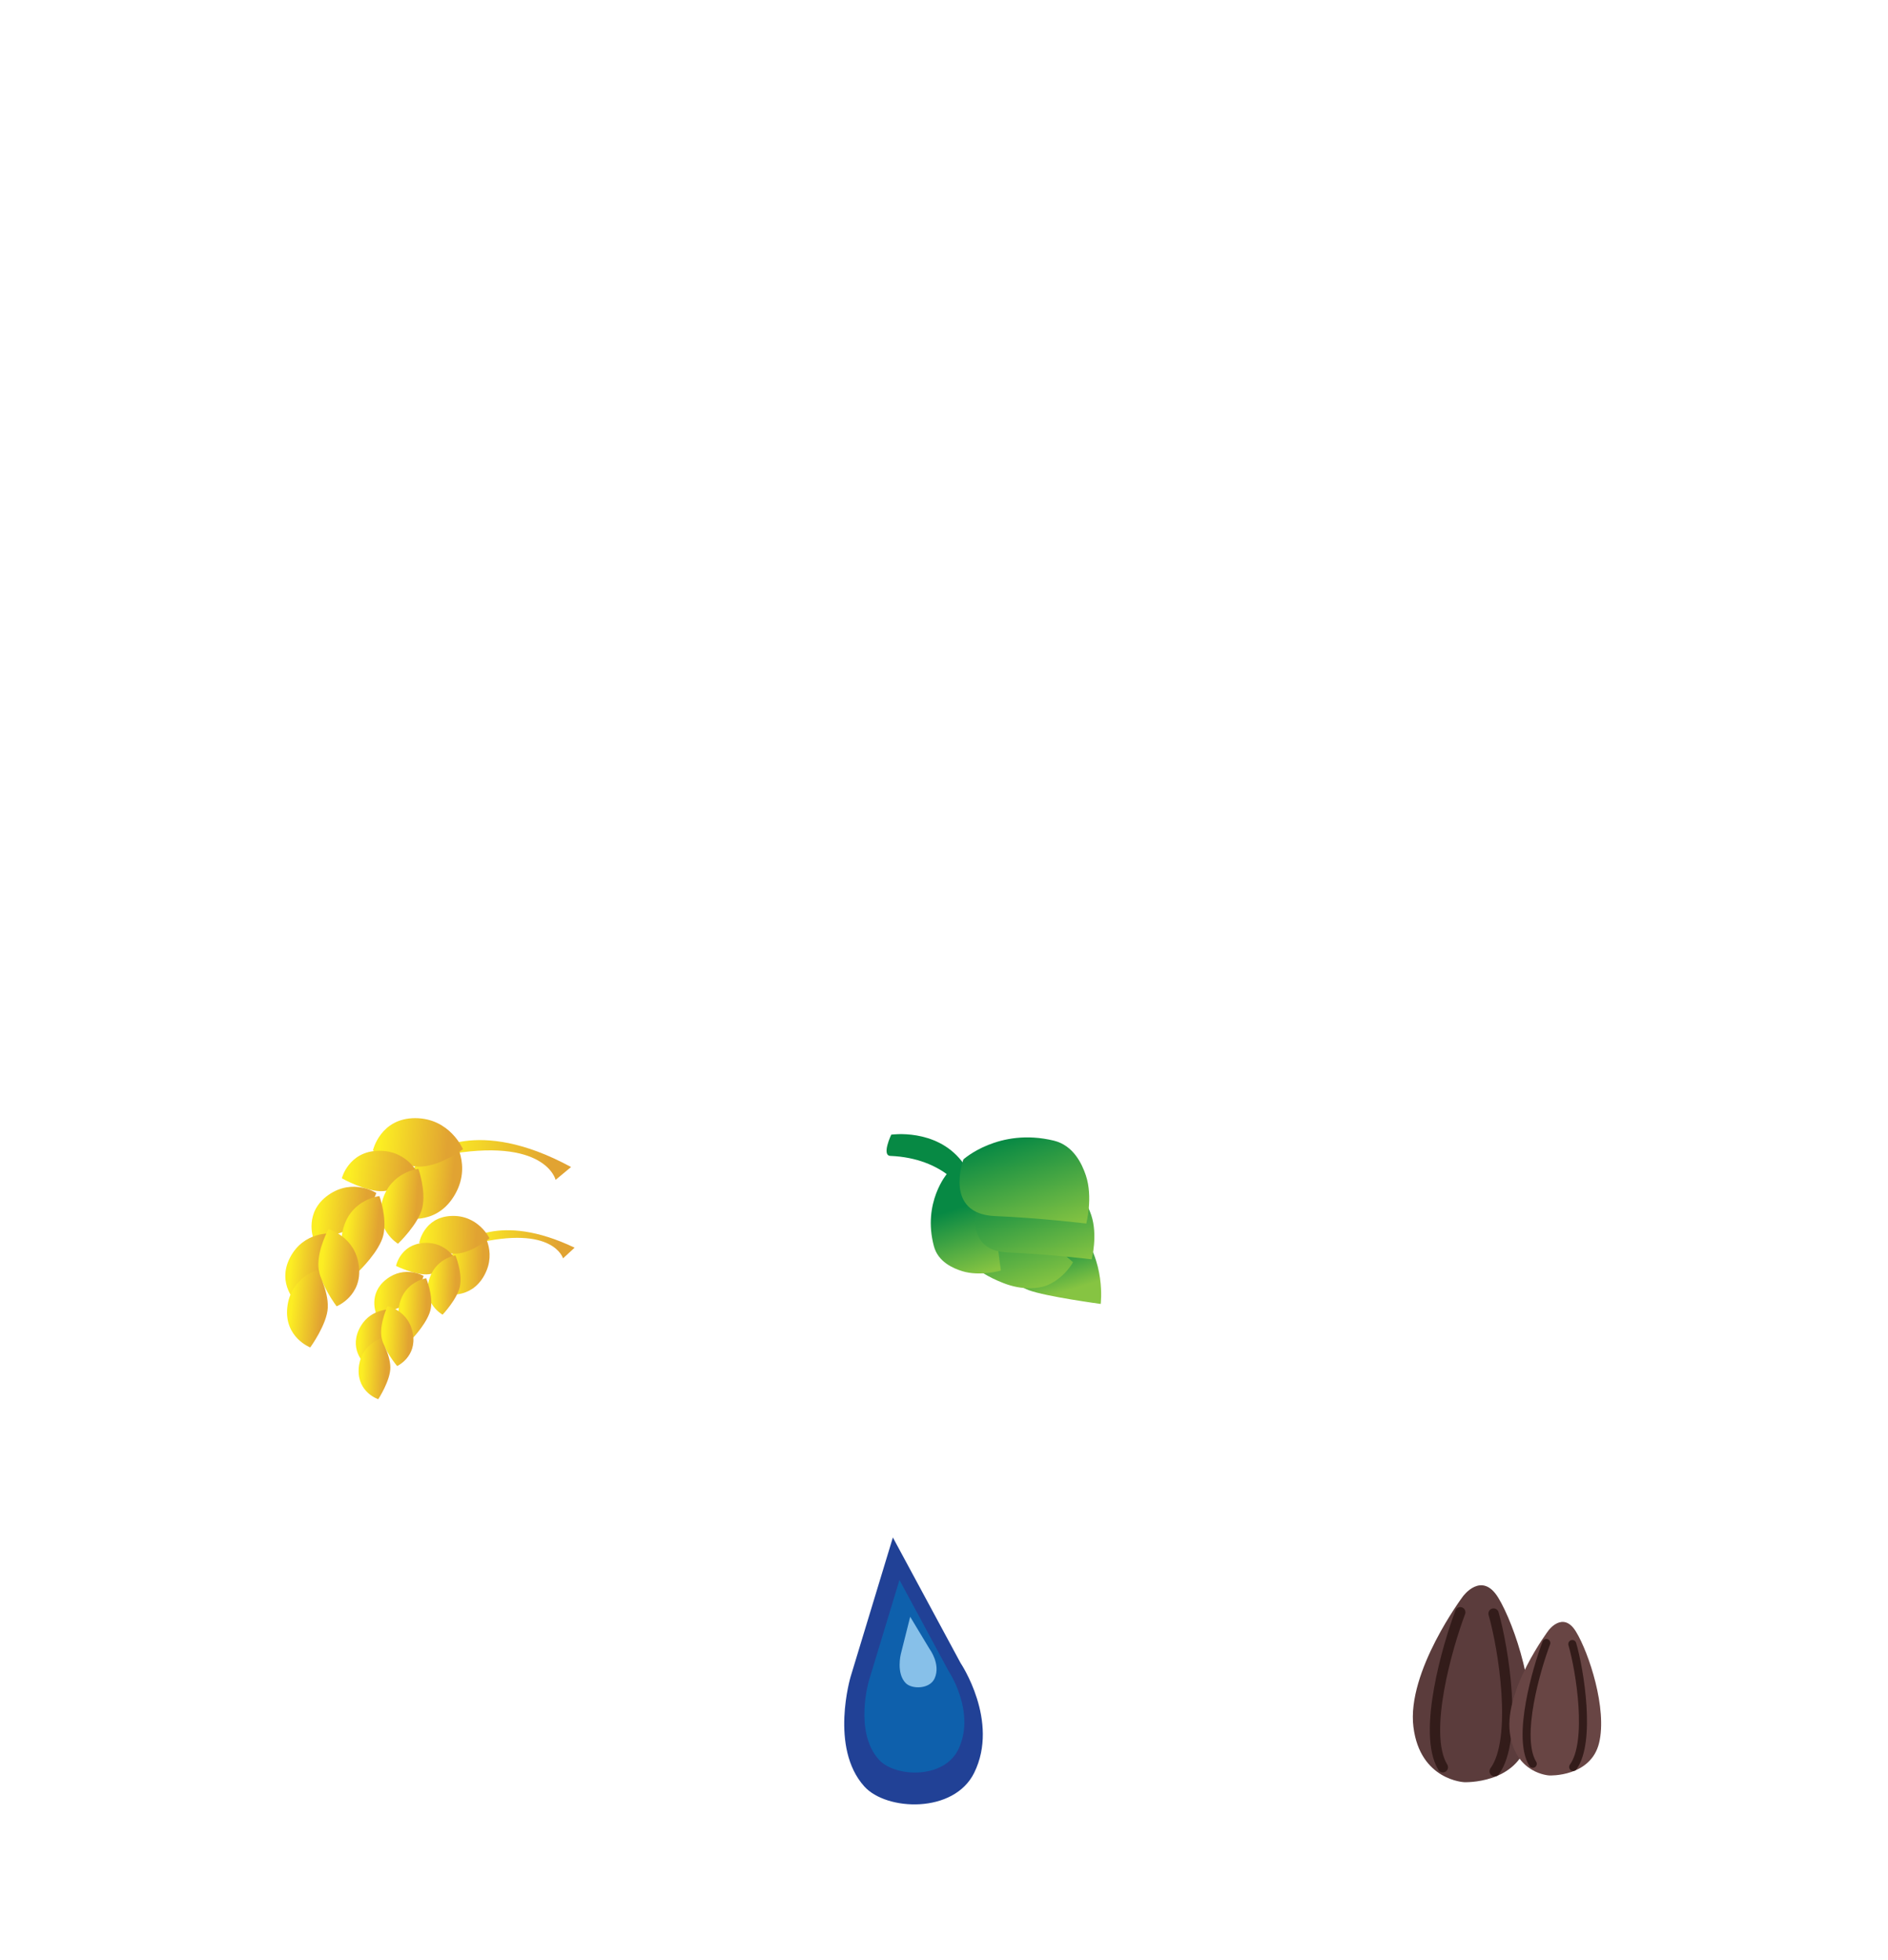 <?xml version="1.0" encoding="UTF-8"?>
<svg id="processmobile" xmlns="http://www.w3.org/2000/svg" xmlns:xlink="http://www.w3.org/1999/xlink" viewBox="0 0 287 297.88">
  <defs>
    <style>
      .cls-1 {
        stroke-width: 1.22px;
      }

      .cls-1, .cls-2 {
        fill: none;
        stroke: #331c1a;
        stroke-linecap: round;
        stroke-miterlimit: 10;
      }

      .cls-3 {
        fill: url(#linear-gradient-2);
      }

      .cls-4 {
        fill: url(#linear-gradient-17);
      }

      .cls-5 {
        fill: url(#linear-gradient-15);
      }

      .cls-6 {
        fill: url(#linear-gradient-18);
      }

      .cls-7 {
        fill: url(#linear-gradient-14);
      }

      .cls-8 {
        fill: url(#linear-gradient-20);
      }

      .cls-9 {
        fill: url(#linear-gradient-6);
      }

      .cls-10 {
        fill: url(#linear-gradient-11);
      }

      .cls-11 {
        fill: #684544;
      }

      .cls-12 {
        fill: #5b3c3c;
      }

      .cls-13 {
        fill: url(#linear-gradient-10);
      }

      .cls-14 {
        fill: #078944;
      }

      .cls-15 {
        fill: url(#linear-gradient-16);
      }

      .cls-16 {
        fill: url(#linear-gradient-21);
      }

      .cls-17 {
        fill: url(#linear-gradient-25);
      }

      .cls-18 {
        fill: url(#linear-gradient-5);
      }

      .cls-19 {
        fill: #0e60ac;
      }

      .cls-20 {
        fill: url(#linear-gradient-7);
      }

      .cls-21 {
        fill: url(#linear-gradient-24);
      }

      .cls-22 {
        fill: url(#linear-gradient-9);
      }

      .cls-23 {
        fill: url(#linear-gradient-22);
      }

      .cls-2 {
        stroke-width: 1.57px;
      }

      .cls-24 {
        fill: url(#linear-gradient-3);
      }

      .cls-25 {
        fill: url(#linear-gradient);
      }

      .cls-26 {
        fill: #214196;
      }

      .cls-27 {
        fill: #87c0e9;
      }

      .cls-28 {
        fill: url(#linear-gradient-23);
      }

      .cls-29 {
        fill: url(#linear-gradient-19);
      }

      .cls-30 {
        fill: url(#linear-gradient-4);
      }

      .cls-31 {
        fill: url(#linear-gradient-8);
      }

      .cls-32 {
        fill: url(#linear-gradient-12);
      }

      .cls-33 {
        fill: url(#linear-gradient-13);
      }
    </style>
    <linearGradient id="linear-gradient" x1="44" y1="1796.14" x2="60.88" y2="1796.14" gradientTransform="translate(-46.18 1981.56) rotate(2.32) scale(1 -1)" gradientUnits="userSpaceOnUse">
      <stop offset=".1" stop-color="#fcee23"/>
      <stop offset=".85" stop-color="#e1a332"/>
    </linearGradient>
    <linearGradient id="linear-gradient-2" x1="41.45" y1="1792.96" x2="48.03" y2="1792.96" xlink:href="#linear-gradient"/>
    <linearGradient id="linear-gradient-3" x1="62.41" y1="1810" x2="73.48" y2="1810" gradientTransform="translate(-35.47 1976.53) rotate(3.43) scale(.96 -.99) skewX(-2.25)" xlink:href="#linear-gradient"/>
    <linearGradient id="linear-gradient-4" x1="33.87" y1="1793.29" x2="43.02" y2="1793.29" xlink:href="#linear-gradient"/>
    <linearGradient id="linear-gradient-5" x1="38.83" y1="1789.42" x2="43.76" y2="1789.42" xlink:href="#linear-gradient"/>
    <linearGradient id="linear-gradient-6" x1="30.79" y1="1787.88" x2="38.12" y2="1787.88" xlink:href="#linear-gradient"/>
    <linearGradient id="linear-gradient-7" x1="34.52" y1="1785.77" x2="39.46" y2="1785.77" xlink:href="#linear-gradient"/>
    <linearGradient id="linear-gradient-8" x1="28.25" y1="1781.05" x2="33.55" y2="1781.05" xlink:href="#linear-gradient"/>
    <linearGradient id="linear-gradient-9" x1="32.02" y1="1781.32" x2="36.99" y2="1781.32" xlink:href="#linear-gradient"/>
    <linearGradient id="linear-gradient-10" x1="28.84" y1="1776.25" x2="33.65" y2="1776.25" xlink:href="#linear-gradient"/>
    <linearGradient id="linear-gradient-11" x1=".95" y1="1824.31" x2="22.54" y2="1824.31" gradientTransform="translate(-104.43 1991.41) rotate(5.31) scale(1 -1)" xlink:href="#linear-gradient"/>
    <linearGradient id="linear-gradient-12" x1="-2.32" y1="1820.24" x2="6.1" y2="1820.24" gradientTransform="translate(-104.43 1991.41) rotate(5.31) scale(1 -1)" xlink:href="#linear-gradient"/>
    <linearGradient id="linear-gradient-13" x1="16.21" y1="1837.88" x2="30.36" y2="1837.88" gradientTransform="translate(-93.47 1986.95) rotate(6.42) scale(.96 -.99) skewX(-2.25)" xlink:href="#linear-gradient"/>
    <linearGradient id="linear-gradient-14" x1="-12" y1="1820.67" x2="-.29" y2="1820.67" gradientTransform="translate(-104.43 1991.41) rotate(5.31) scale(1 -1)" xlink:href="#linear-gradient"/>
    <linearGradient id="linear-gradient-15" x1="-5.67" y1="1815.71" x2=".64" y2="1815.71" gradientTransform="translate(-104.43 1991.41) rotate(5.31) scale(1 -1)" xlink:href="#linear-gradient"/>
    <linearGradient id="linear-gradient-16" x1="-15.94" y1="1813.73" x2="-6.57" y2="1813.73" gradientTransform="translate(-104.43 1991.41) rotate(5.31) scale(1 -1)" xlink:href="#linear-gradient"/>
    <linearGradient id="linear-gradient-17" x1="-11.18" y1="1811.04" x2="-4.87" y2="1811.04" gradientTransform="translate(-104.43 1991.41) rotate(5.31) scale(1 -1)" xlink:href="#linear-gradient"/>
    <linearGradient id="linear-gradient-18" x1="-19.2" y1="1805.01" x2="-12.41" y2="1805.01" gradientTransform="translate(-104.43 1991.41) rotate(5.31) scale(1 -1)" xlink:href="#linear-gradient"/>
    <linearGradient id="linear-gradient-19" x1="-14.39" y1="1805.35" x2="-8.03" y2="1805.35" gradientTransform="translate(-104.43 1991.41) rotate(5.31) scale(1 -1)" xlink:href="#linear-gradient"/>
    <linearGradient id="linear-gradient-20" x1="-18.44" y1="1798.87" x2="-12.3" y2="1798.87" gradientTransform="translate(-104.43 1991.41) rotate(5.31) scale(1 -1)" xlink:href="#linear-gradient"/>
    <linearGradient id="linear-gradient-21" x1="-679.69" y1="606.82" x2="-695.27" y2="607" gradientTransform="translate(941.29 672.27) rotate(72.99)" gradientUnits="userSpaceOnUse">
      <stop offset=".22" stop-color="#86c442"/>
      <stop offset=".71" stop-color="#078944"/>
    </linearGradient>
    <linearGradient id="linear-gradient-22" x1="-372.86" y1="435.33" x2="-385.81" y2="428.71" gradientTransform="translate(728.11 154.84) rotate(45.28)" gradientUnits="userSpaceOnUse">
      <stop offset="0" stop-color="#86c442"/>
      <stop offset="1" stop-color="#078944"/>
    </linearGradient>
    <linearGradient id="linear-gradient-23" x1="-800.97" y1="749.02" x2="-817.03" y2="753.01" gradientTransform="translate(948.91 944.48) rotate(86.26)" gradientUnits="userSpaceOnUse">
      <stop offset=".03" stop-color="#86c442"/>
      <stop offset=".67" stop-color="#078944"/>
    </linearGradient>
    <linearGradient id="linear-gradient-24" x1="133.19" y1="1795" x2="128.18" y2="1808.75" gradientTransform="translate(-46.18 1981.56) rotate(2.32) scale(1 -1)" xlink:href="#linear-gradient-22"/>
    <linearGradient id="linear-gradient-25" x1="131.59" y1="1800.18" x2="126.14" y2="1815.17" gradientTransform="translate(-46.18 1981.56) rotate(2.32) scale(1 -1)" xlink:href="#linear-gradient-22"/>
  </defs>
  <g id="Raw_Material" data-name="Raw Material">
    <path class="cls-25" d="M72.16,189.03c11.95-2.9,13.43,2.23,13.43,2.23l1.76-1.62c-11.6-5.54-16.87-.68-16.87-.68"/>
    <path class="cls-3" d="M73.16,186.99s2.53,3.1,.45,6.87c-2.08,3.77-5.97,2.81-5.97,2.81,0,0-.1-4.11,1.18-6.14,1.35-2.14,4.34-3.55,4.34-3.55h0Z"/>
    <path class="cls-24" d="M74.41,188.21s-1.73-3.61-5.87-3.39c-4.14,.21-4.82,4.09-4.82,4.09,0,0,3.58,1.88,5.87,1.62,2.41-.27,4.82-2.32,4.82-2.32h0Z"/>
    <path class="cls-30" d="M69.39,191.66s-1.43-2.98-4.99-2.74c-3.56,.24-4.2,3.49-4.2,3.49,0,0,3.04,1.51,5.02,1.26,2.08-.26,4.18-2.01,4.18-2.01h-.01Z"/>
    <path class="cls-18" d="M69.23,190.81s-3.27,.51-4.07,3.98,2.12,5.03,2.12,5.03c0,0,2.33-2.47,2.66-4.43,.35-2.06-.71-4.58-.71-4.58Z"/>
    <path class="cls-9" d="M64.39,193.93s-2.86-1.67-5.67,.52-1.53,5.24-1.53,5.24c0,0,3.37-.45,4.86-1.76,1.57-1.38,2.34-4,2.34-4h0Z"/>
    <path class="cls-20" d="M64.78,194.28s-3.27,.51-4.07,3.98,2.12,5.03,2.12,5.03c0,0,2.33-2.47,2.66-4.43,.35-2.06-.71-4.58-.71-4.58Z"/>
    <path class="cls-31" d="M59.32,199.02s-3.31-.14-4.78,3.11c-1.47,3.25,1.09,5.35,1.09,5.35,0,0,2.77-1.97,3.48-3.83,.75-1.96,.2-4.63,.2-4.63h0Z"/>
    <path class="cls-22" d="M58.93,198.52s3.24,.69,3.84,4.21-2.4,4.9-2.4,4.9c0,0-2.19-2.6-2.41-4.58-.23-2.08,.97-4.53,.97-4.53Z"/>
    <path class="cls-13" d="M57.83,203.45s-3.13,1.08-3.31,4.64,2.98,4.58,2.98,4.58c0,0,1.86-2.85,1.84-4.83-.02-2.09-1.51-4.38-1.51-4.38h0Z"/>
    <path class="cls-10" d="M67.46,175.58c15.45-2.9,17,3.75,17,3.75l2.35-1.95c-14.45-7.85-21.5-2-21.5-2"/>
    <path class="cls-32" d="M68.87,173.04s3.03,4.13,.12,8.8-7.81,3.2-7.81,3.2c0,0,.15-5.25,1.92-7.76,1.87-2.64,5.78-4.24,5.78-4.24h-.01Z"/>
    <path class="cls-33" d="M70.38,174.68s-1.97-4.72-7.27-4.73c-5.3,0-6.42,4.9-6.42,4.9,0,0,4.44,2.64,7.38,2.46,3.1-.19,6.31-2.64,6.31-2.64h0Z"/>
    <path class="cls-7" d="M63.75,178.75s-1.63-3.91-6.19-3.84c-4.56,.07-5.6,4.18-5.6,4.18,0,0,3.79,2.14,6.32,1.95,2.67-.2,5.47-2.29,5.47-2.29Z"/>
    <path class="cls-5" d="M63.6,177.66s-4.21,.43-5.47,4.81c-1.26,4.38,2.37,6.57,2.37,6.57,0,0,3.14-3,3.7-5.48,.59-2.61-.6-5.9-.6-5.9h0Z"/>
    <path class="cls-15" d="M57.21,181.33s-3.54-2.32-7.28,.29-2.3,6.59-2.3,6.59c0,0,4.33-.35,6.33-1.93,2.1-1.66,3.25-4.96,3.25-4.96h0Z"/>
    <path class="cls-4" d="M57.68,181.8s-4.21,.43-5.47,4.81,2.37,6.57,2.37,6.57c0,0,3.14-3,3.7-5.48,.59-2.61-.6-5.9-.6-5.9h0Z"/>
    <path class="cls-6" d="M50.4,187.49s-4.21-.4-6.31,3.65c-2.09,4.05,1.04,6.91,1.04,6.91,0,0,3.67-2.33,4.7-4.65,1.09-2.45,.57-5.9,.57-5.9h0Z"/>
    <path class="cls-29" d="M49.93,186.82s4.09,1.1,4.63,5.63-3.39,6.1-3.39,6.1c0,0-2.62-3.47-2.77-6.01-.16-2.67,1.54-5.72,1.54-5.72h-.01Z"/>
    <path class="cls-8" d="M48.2,193.05s-4.07,1.17-4.53,5.7,3.49,6.05,3.49,6.05c0,0,2.56-3.51,2.67-6.05,.11-2.68-1.63-5.7-1.63-5.7Z"/>
    <path class="cls-14" d="M146.7,181.27s-3.06-5.24-11.35-5.58c-1.38-.06,.13-3.23,.13-3.23,0,0,6.74-1.01,10.7,4.01,3.96,5.03,.51,4.8,.51,4.8h.01Z"/>
    <path class="cls-16" d="M167.32,198.19s.84-6.61-3.33-11.32-11.46,.19-11.46,.19c0,0-1.67,6.98,3.86,9.04,2.61,.97,10.94,2.09,10.94,2.09h0Z"/>
    <path class="cls-23" d="M147.27,186.06s-4.59,5.11,5.29,8.97c2.86,1.12,5.42,.86,6.75,.27,2.57-1.13,3.8-3.45,3.8-3.45,0,0-4.33-3.73-8.14-7.57-4.47-4.51-7.7,1.78-7.7,1.78Z"/>
    <path class="cls-28" d="M143.98,178.37s-3.8,4.41-2.01,11.06c.64,2.38,2.92,3.35,4.31,3.78,2.68,.83,5.87-.09,5.87-.09,0,0-.83-5.66-1.18-11.05-.41-6.33-6.98-3.7-6.98-3.7h-.01Z"/>
    <path class="cls-21" d="M148.8,182.47s4.95-4.48,12.62-2.62c2.75,.67,3.92,3.25,4.46,4.83,1.03,3.05,.07,6.73,.07,6.73,0,0-6.51-.79-12.7-1.04-7.27-.29-4.44-7.9-4.44-7.9h-.01Z"/>
    <path class="cls-17" d="M146.44,176.23s5.39-4.89,13.76-2.86c2.99,.73,4.28,3.55,4.86,5.27,1.12,3.33,.07,7.33,.07,7.33,0,0-7.1-.86-13.84-1.13-7.92-.32-4.84-8.61-4.84-8.61h-.01Z"/>
    <path class="cls-26" d="M135.73,233.68l-6.42,21.15s-3.24,10.81,2.08,16.7c3.36,3.73,13.63,4.16,16.7-2.08,3.88-7.86-2.08-16.7-2.08-16.7l-10.29-19.08h0Z"/>
    <path class="cls-19" d="M136.73,240.14l-4.63,15.26s-2.33,7.8,1.5,12.05c2.43,2.69,9.83,3,12.05-1.5,2.8-5.67-1.5-12.05-1.5-12.05l-7.42-13.76Z"/>
    <path class="cls-27" d="M138.36,245.74l-1.43,5.69s-.72,2.91,.76,4.4c.94,.95,3.67,.93,4.4-.76,.93-2.13-.76-4.4-.76-4.4l-2.97-4.93h0Z"/>
    <path class="cls-12" d="M222.59,270.88s-6.71-.27-7.73-8.38c-1.06-8.43,7.53-19.87,7.53-19.87,0,0,2.85-3.92,5.37,.22,2.52,4.14,6.11,15.04,4.5,21.7s-9.67,6.33-9.67,6.33Z"/>
    <path class="cls-2" d="M221.98,245.05c-1.89,5-5.82,18.36-2.65,23.56"/>
    <path class="cls-2" d="M227.04,245.25c1.48,5.13,3.75,19.05,.17,23.97"/>
    <path class="cls-11" d="M235.54,269.86s-5.23-.21-6.03-6.54c-.82-6.58,5.87-15.49,5.87-15.49,0,0,2.22-3.06,4.19,.17s4.77,11.73,3.51,16.92c-1.26,5.19-7.54,4.94-7.54,4.94Z"/>
    <path class="cls-1" d="M235.06,249.72c-1.48,3.9-4.54,14.32-2.06,18.37"/>
    <path class="cls-1" d="M239.01,249.88c1.16,4,2.92,14.85,.13,18.69"/>
  </g>
</svg>